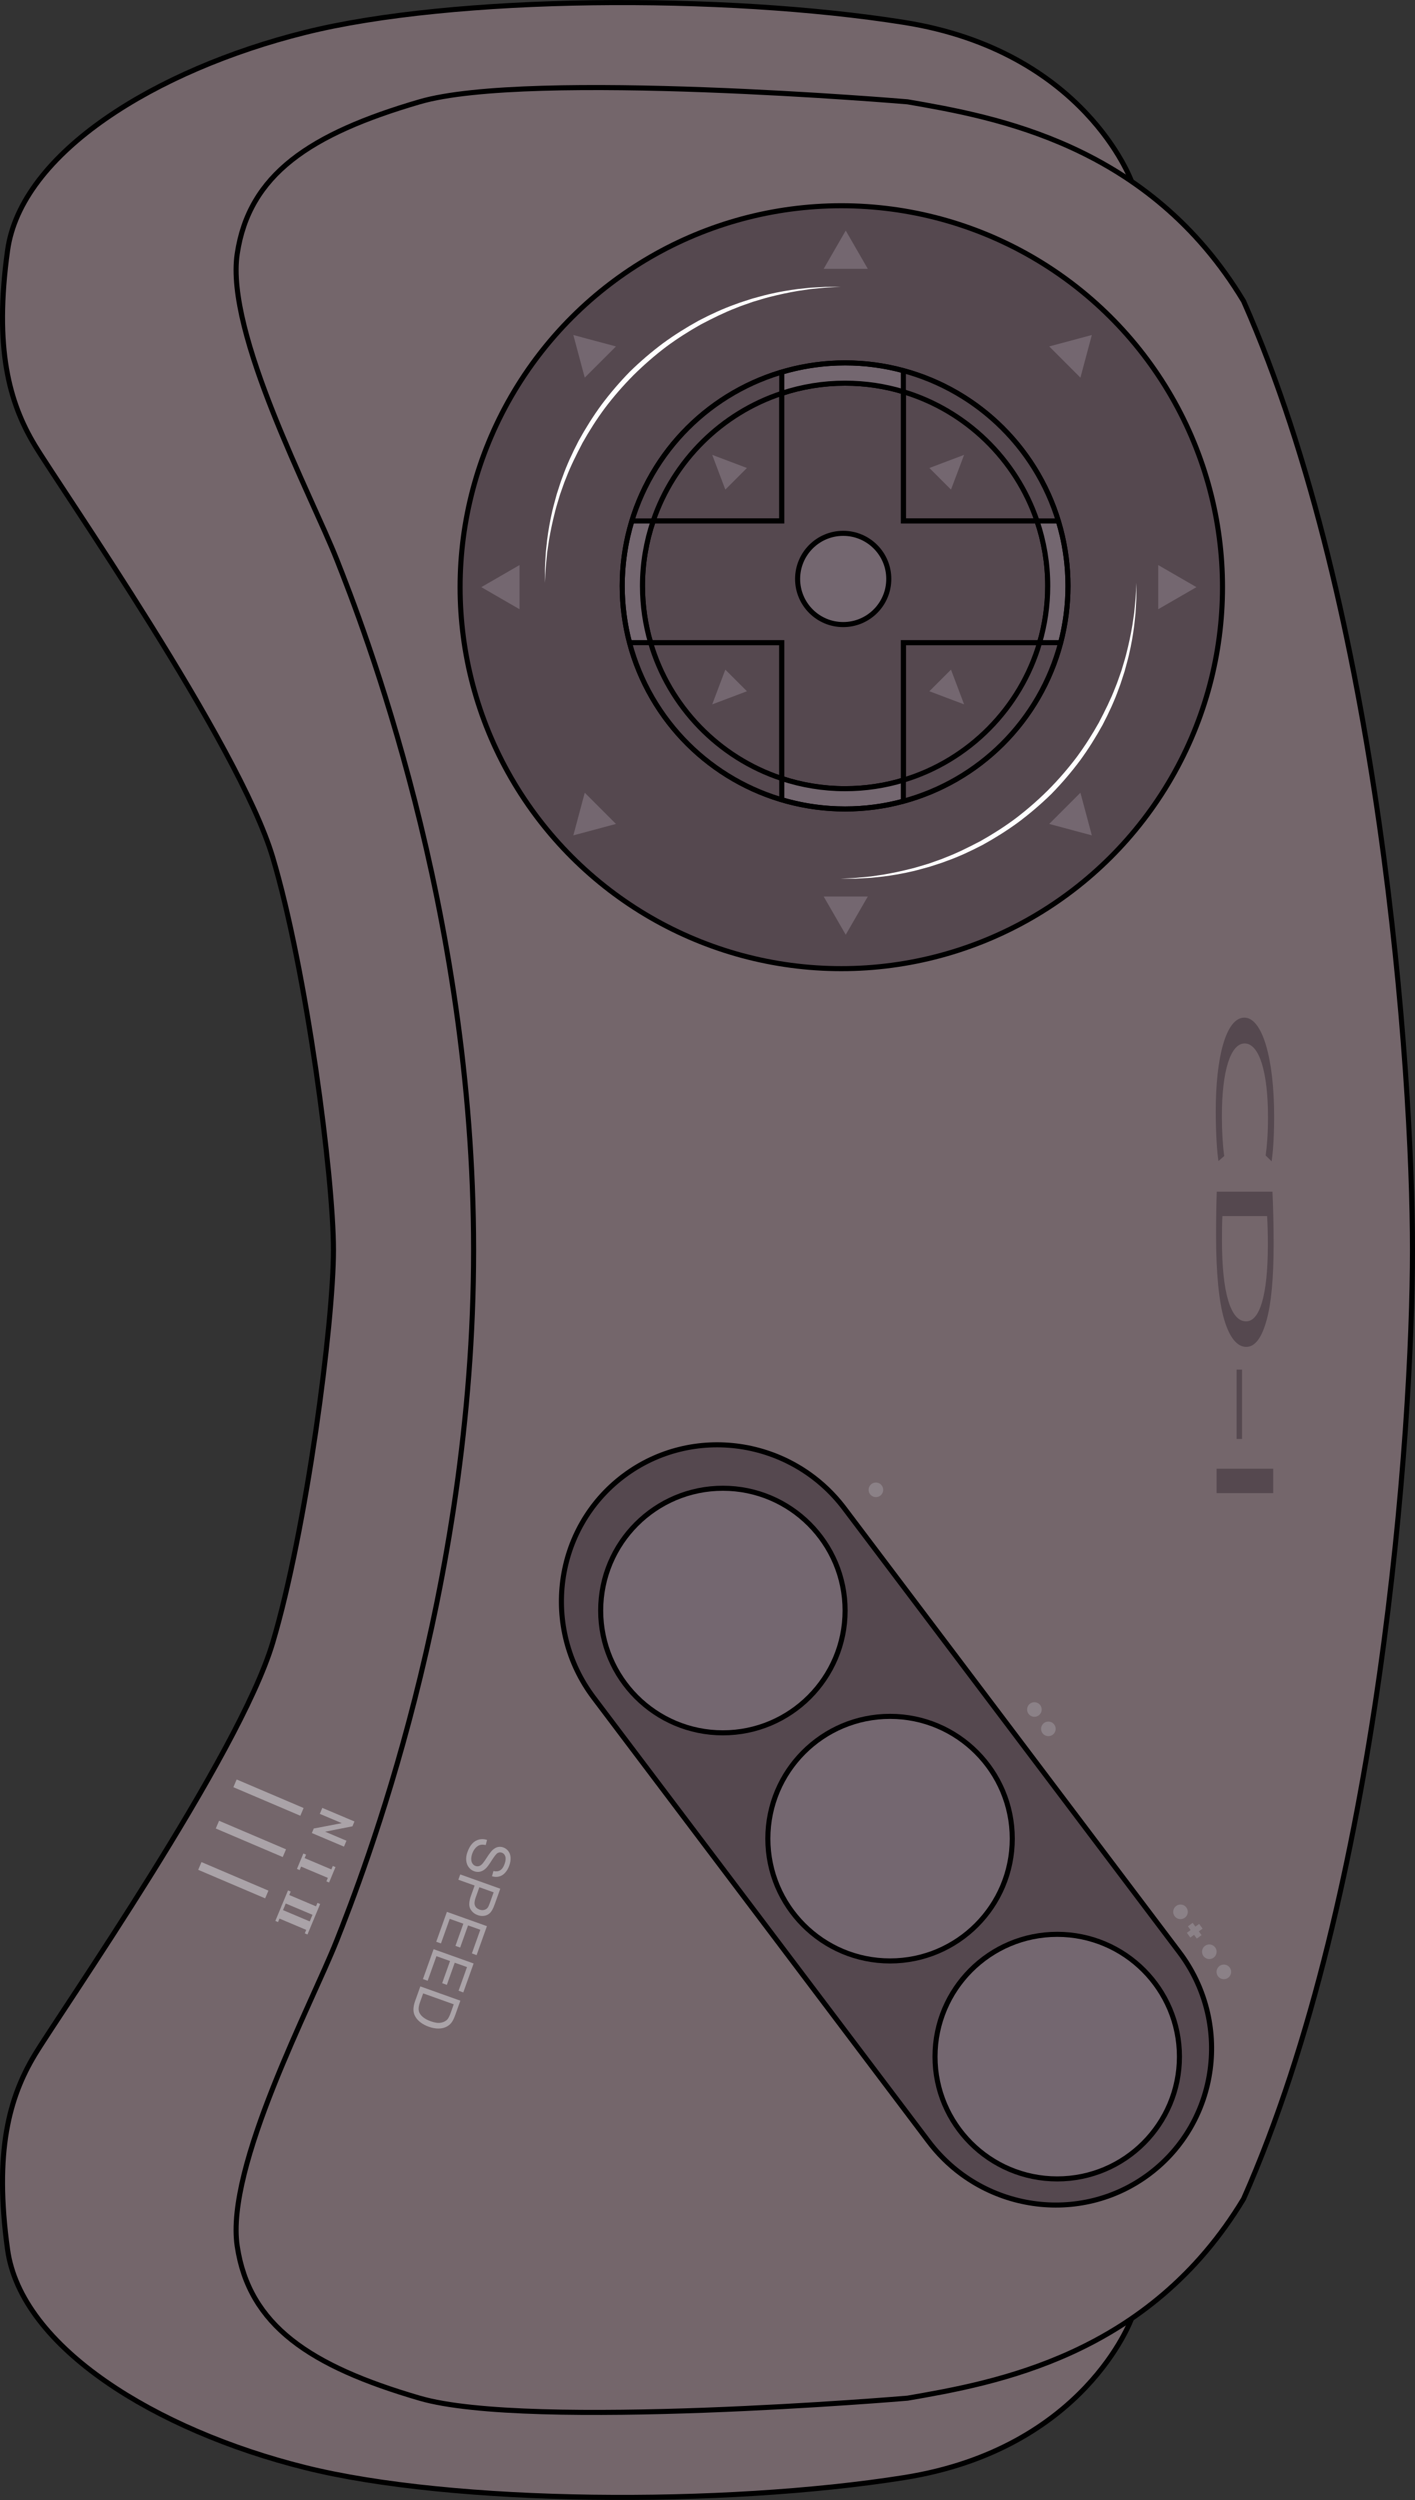 <svg enable-background="new 0 0 538 312" height="493.174" viewBox="0 0 279.325 493.174" width="279.325" xmlns="http://www.w3.org/2000/svg" xmlns:xlink="http://www.w3.org/1999/xlink"><rect x="0" y="0" width="279.325" height="493.174" fill="#333333" stroke="none"/><defs><clipPath id="a"><use height="100%" width="100%" xlink:href="#b"/></clipPath><circle id="b" cx="138.5" cy="131" r="44"/></defs><path d="m223.368 457.391s-9.21 25.696-44.877 31.363c-35.667 5.666-89 5.333-118.333-2-29.333-7.334-56.001-23.667-58.667-43-2.666-19.334.334-30.001 5.334-38.334s40.334-59 47-81.333 12-63 12-77.5-5.334-55.167-12-77.5-42-73-47-81.333-8-19-5.334-38.333 29.334-35.667 58.667-43c29.333-7.333 82.667-7.667 118.333-2s44.877 31.363 44.877 31.363" fill="#74666b" stroke="#000" stroke-miterlimit="10"/><path d="m93.491 246.587c0 67.5-22 123.5-27 136.167-5 12.666-22 44.666-19.666 60.333s14.333 23.667 36 30 96.333 0 96.333 0c17.333-3 47.667-8.333 66.333-39.333 27.001-61 33.334-151.917 33.334-187.167s-6.333-126.167-33.333-187.167c-18.667-31-49-36.333-66.334-39.333 0 0-74.667-6.333-96.333 0s-33.666 14.333-36 30 14.666 47.667 19.666 60.333 27 68.667 27 136.167z" fill="#74666b" stroke="#000" stroke-miterlimit="10"/><g stroke="#000" stroke-miterlimit="10" transform="matrix(0 1 -1 0 297.825 -22.913)"><path d="m408.01 65.033-87.547 66.112c-13.796 10.419-16.641 29.991-6.341 43.634 10.302 13.64 29.907 16.26 43.704 5.842l87.545-66.112c13.798-10.419 16.643-29.993 6.343-43.633-10.302-13.641-29.907-16.262-43.704-5.843z" fill="#55484f"/><g fill="#746770"><circle cx="340.625" cy="155.125" r="24.125"/><circle cx="385.625" cy="122.125" r="24.125"/><circle cx="428.625" cy="89.125" r="24.125"/></g></g><g transform="matrix(0 1 -1 0 297.825 -22.913)"><circle cx="138.75" cy="131.75" fill="#55484f" r="75.25" stroke="#000" stroke-miterlimit="10"/><path d="m137.875 73.5s.358 0 1.03-.001c.672.02 1.657-.049 2.911.051.627.036 1.323.076 2.08.119.753.081 1.568.168 2.438.262 1.738.222 3.691.545 5.794 1.042 1.052.244 2.131.563 3.257.865 1.102.376 2.267.696 3.419 1.152 2.335.833 4.716 1.928 7.114 3.182 2.37 1.307 4.749 2.787 7.043 4.468 2.276 1.704 4.477 3.583 6.543 5.604 2.023 2.064 3.901 4.266 5.605 6.542 1.681 2.295 3.161 4.673 4.468 7.043 1.253 2.398 2.351 4.778 3.183 7.114.456 1.152.776 2.317 1.152 3.419.302 1.125.621 2.205.865 3.257.496 2.103.82 4.057 1.042 5.794.093.871.181 1.686.261 2.439.043.756.083 1.451.119 2.078.1 1.253.032 2.242.051 2.913 0 .672-.001 1.03-.001 1.03s-.019-.357-.053-1.029c-.05-.67-.049-1.655-.191-2.9-.06-.623-.127-1.313-.2-2.063-.109-.746-.228-1.552-.355-2.414-.291-1.717-.689-3.639-1.219-5.711-.267-1.036-.608-2.097-.933-3.202-.399-1.081-.742-2.224-1.22-3.351-.876-2.287-2.026-4.6-3.263-6.96-1.307-2.325-2.782-4.655-4.454-6.9-1.695-2.228-3.562-4.376-5.563-6.394-2.016-2.003-4.166-3.869-6.393-5.563-2.245-1.672-4.576-3.147-6.9-4.454-2.361-1.237-4.673-2.39-6.96-3.264-1.127-.479-2.27-.821-3.351-1.22-1.105-.325-2.167-.667-3.202-.933-2.073-.529-3.995-.929-5.711-1.219-.862-.127-1.668-.245-2.414-.355-.75-.073-1.438-.139-2.061-.199-1.244-.142-2.233-.141-2.903-.19-.67-.033-1.028-.052-1.028-.052z" fill="#fff"/><path d="m137.875 190.25s-.358 0-1.03.001c-.672-.02-1.657.049-2.911-.051-.627-.036-1.323-.076-2.079-.12-.754-.08-1.568-.168-2.439-.262-1.738-.222-3.691-.545-5.794-1.041-1.052-.244-2.131-.563-3.257-.865-1.102-.376-2.267-.696-3.419-1.152-2.335-.833-4.716-1.929-7.114-3.182-2.37-1.308-4.749-2.787-7.043-4.468-2.276-1.704-4.477-3.583-6.543-5.604-2.023-2.065-3.901-4.267-5.605-6.543-1.681-2.295-3.16-4.674-4.467-7.043-1.253-2.398-2.352-4.778-3.183-7.115-.456-1.152-.776-2.317-1.152-3.419-.302-1.125-.621-2.205-.865-3.257-.496-2.103-.82-4.057-1.042-5.794-.093-.871-.181-1.686-.261-2.439-.043-.756-.083-1.45-.119-2.077-.1-1.253-.032-2.242-.051-2.913 0-.672.001-1.03.001-1.03s.019.357.053 1.029c.05.67.049 1.655.191 2.9.06.623.127 1.313.2 2.063.109.745.228 1.552.355 2.413.291 1.717.689 3.639 1.219 5.711.266 1.036.608 2.098.933 3.202.399 1.081.742 2.224 1.22 3.351.876 2.287 2.026 4.6 3.263 6.96 1.307 2.325 2.783 4.655 4.455 6.901 1.694 2.228 3.561 4.376 5.563 6.393 2.016 2.004 4.166 3.869 6.393 5.563 2.245 1.673 4.576 3.147 6.901 4.454 2.36 1.237 4.672 2.39 6.959 3.265 1.127.479 2.27.821 3.351 1.22 1.105.324 2.167.666 3.202.933 2.072.529 3.995.929 5.711 1.219.862.127 1.668.245 2.414.354.75.073 1.438.14 2.061.2 1.244.142 2.233.14 2.903.19.668.034 1.026.053 1.026.053z" fill="#fff"/><circle cx="138.5" cy="131" fill="#55484f" r="44" stroke="#000" stroke-miterlimit="10"/><use fill="#55484f" height="100%" width="100%" xlink:href="#b"/><g clip-path="url(#a)"><g fill="#55484f"><path d="m149.687 169.396c12.633-3.688 22.695-13.446 26.802-25.896h-26.802z" stroke="#000" stroke-miterlimit="10"/><path d="m149.687 92.604v26.896h27.12c-3.888-12.926-14.15-23.111-27.12-26.896z" stroke="#000" stroke-miterlimit="10"/><path d="m100.511 143.5c3.929 11.91 13.309 21.357 25.176 25.383v-25.383z" stroke="#000" stroke-miterlimit="10"/><path d="m125.687 93.117c-12.198 4.137-21.771 14.002-25.494 26.383h25.494z" stroke="#000" stroke-miterlimit="10"/><path d="m149.687 92.604c-3.553-1.037-7.304-1.604-11.187-1.604-4.481 0-8.787.752-12.813 2.117v26.383h-25.494c-1.096 3.645-1.693 7.503-1.693 11.5 0 4.365.713 8.564 2.011 12.5h25.176v25.383c4.026 1.365 8.332 2.117 12.813 2.117 3.883 0 7.634-.566 11.187-1.604v-25.896h26.802c1.298-3.936 2.011-8.135 2.011-12.5 0-3.997-.597-7.855-1.693-11.5h-27.12z" stroke="#000" stroke-miterlimit="10"/></g><path d="m180.972 119.5h-4.165c1.096 3.645 1.693 7.503 1.693 11.5 0 4.365-.713 8.564-2.011 12.5h4.199c1.172-3.964 1.812-8.156 1.812-12.5 0-3.98-.538-7.833-1.528-11.5z" fill="#746770"/><path d="m180.972 119.5h-4.165c1.096 3.645 1.693 7.503 1.693 11.5 0 4.365-.713 8.564-2.011 12.5h4.199c1.172-3.964 1.812-8.156 1.812-12.5 0-3.98-.538-7.833-1.528-11.5z" fill="none" stroke="#000" stroke-miterlimit="10"/><path d="m138.5 171c-4.481 0-8.787-.752-12.813-2.117v4.216c4.055 1.232 8.355 1.901 12.813 1.901 3.866 0 7.614-.503 11.187-1.439v-4.164c-3.553 1.037-7.304 1.603-11.187 1.603z" fill="#746770"/><path d="m138.5 171c-4.481 0-8.787-.752-12.813-2.117v4.216c4.055 1.232 8.355 1.901 12.813 1.901 3.866 0 7.614-.503 11.187-1.439v-4.164c-3.553 1.037-7.304 1.603-11.187 1.603z" fill="none" stroke="#000" stroke-miterlimit="10"/><path d="m98.5 131c0-3.997.597-7.855 1.693-11.5h-4.165c-.991 3.667-1.528 7.52-1.528 11.5 0 4.344.64 8.536 1.812 12.5h4.199c-1.298-3.936-2.011-8.135-2.011-12.5z" fill="#746770"/><path d="m98.5 131c0-3.997.597-7.855 1.693-11.5h-4.165c-.991 3.667-1.528 7.52-1.528 11.5 0 4.344.64 8.536 1.812 12.5h4.199c-1.298-3.936-2.011-8.135-2.011-12.5z" fill="none" stroke="#000" stroke-miterlimit="10"/><path d="m138.5 91c3.883 0 7.634.567 11.187 1.604v-4.164c-3.573-.937-7.321-1.44-11.187-1.44-4.458 0-8.758.668-12.813 1.901v4.216c4.026-1.365 8.332-2.117 12.813-2.117z" fill="#746770"/><path d="m138.5 91c3.883 0 7.634.567 11.187 1.604v-4.164c-3.573-.937-7.321-1.44-11.187-1.44-4.458 0-8.758.668-12.813 1.901v4.216c4.026-1.365 8.332-2.117 12.813-2.117z" fill="none" stroke="#000" stroke-miterlimit="10"/></g><use fill="none" height="100%" stroke="#000" stroke-miterlimit="10" width="100%" xlink:href="#b"/><g fill="#746770"><path d="m117.365 112.229-2.131 2.13-1.296-3.422-1.292-3.427 3.426 1.291 3.423 1.297z"/><path d="m157.146 112.229-2.131-2.131 3.423-1.296 3.426-1.292-1.291 3.426-1.297 3.423z"/><path d="m157.146 152.51 2.131-2.13 1.296 3.422 1.292 3.427-3.426-1.291-3.424-1.297z"/><path d="m117.365 152.511 2.13 2.131-3.422 1.296-3.427 1.291 1.292-3.425 1.296-3.424z"/><circle cx="137.125" cy="131.375" r="9" stroke="#000" stroke-miterlimit="10"/></g></g><g fill="#746770" transform="matrix(0 1 -1 0 297.825 -22.913)"><path d="m138.739 69.188h-4.354l2.178-3.772 2.176-3.771 2.178 3.771 2.178 3.772z"/><path d="m182.373 87.627-3.079-3.08 4.206-1.127 4.206-1.127-1.127 4.207-1.127 4.207z"/><path d="m199.768 130.875v-4.355l3.771 2.177 3.772 2.178-3.772 2.177-3.771 2.178z"/><path d="m182.373 179.311 3.08-3.079 1.127 4.206 1.127 4.207-4.206-1.127-4.208-1.127z"/><path d="m138.739 195.271h4.356l-2.177 3.771-2.179 3.771-2.176-3.771-2.179-3.771z"/><path d="m94.334 179.313 3.08 3.08-4.206 1.127-4.207 1.125 1.128-4.206 1.126-4.207z"/><path d="m75.944 130.875v4.355l-3.771-2.177-3.771-2.179 3.771-2.176 3.772-2.178z"/><path d="m94.333 87.627-3.08 3.08-1.126-4.207-1.126-4.207 4.205 1.128 4.207 1.127z"/></g><g fill="#55484f" transform="matrix(0 1 -1 0 297.825 -22.913)"><path d="m251.957 57.302c-1.772.265-5.316.531-9.856.531-10.521 0-18.439-1.991-18.439-5.656 0-3.5 7.918-5.872 19.492-5.872 4.651 0 7.586.299 8.86.498l-1.163 1.178c-1.827-.265-4.43-.464-7.531-.464-8.749 0-14.563 1.675-14.563 4.611 0 2.737 5.261 4.495 14.342 4.495 2.935 0 5.925-.183 7.863-.464z"/><path d="m257.992 46.637c2.935-.133 6.423-.232 10.244-.232 6.922 0 11.85.481 15.117 1.394 3.322.912 5.261 2.206 5.261 4.014 0 1.825-1.883 3.317-5.371 4.346-3.489 1.045-9.248 1.609-16.502 1.609-3.433 0-6.313-.05-8.749-.133zm4.818 9.885c1.218.066 2.99.083 4.873.083 10.3 0 15.893-1.725 15.893-4.744.055-2.637-4.929-4.313-15.117-4.313-2.492 0-4.375.066-5.648.149v8.825z"/><path d="m306.775 52.641v1.078h-13.678v-1.078z"/><path d="m317.462 46.487v11.179h-4.818v-11.179z"/></g><g fill="#8b8187"><path d="m172.898 295.336a1.437 1.437 0 0 1 -1.428-1.446 1.437 1.437 0 0 1 1.446-1.428 1.437 1.437 0 0 1 1.428 1.446 1.437 1.437 0 0 1 -1.446 1.428z" fill-rule="evenodd" stroke-linecap="round" stroke-linejoin="round" stroke-width="21.021"/><g fill-rule="evenodd" stroke-linecap="round" stroke-linejoin="round" stroke-width="5.562" transform="matrix(2.213 3.064 -3.064 2.213 439.42 -250.987)"><path d="m90.031 141.8a.38.38 0 0 1 -.531.082.38.38 0 0 1 -.082-.531.38.38 0 0 1 .531-.082.38.38 0 0 1 .082.531z"/><path d="m91.278 141.8a.38.38 0 0 1 -.531.082.38.38 0 0 1 -.082-.531.38.38 0 0 1 .531-.082.38.38 0 0 1 .082.531z"/></g><path d="m238.714 386.461a1.437 1.437 0 0 1 -1.428-1.446 1.437 1.437 0 0 1 1.446-1.428 1.437 1.437 0 0 1 1.428 1.446 1.437 1.437 0 0 1 -1.446 1.428z" fill-rule="evenodd" stroke-linecap="round" stroke-linejoin="round" stroke-width="21.021"/><path d="m241.581 390.43a1.437 1.437 0 0 1 -1.428-1.446 1.437 1.437 0 0 1 1.446-1.428 1.437 1.437 0 0 1 1.428 1.446 1.437 1.437 0 0 1 -1.446 1.428z" fill-rule="evenodd" stroke-linecap="round" stroke-linejoin="round" stroke-width="21.021"/><path d="m233.027 378.587a1.437 1.437 0 0 1 -1.428-1.446 1.437 1.437 0 0 1 1.446-1.428 1.437 1.437 0 0 1 1.428 1.446 1.437 1.437 0 0 1 -1.446 1.428z" fill-rule="evenodd" stroke-linecap="round" stroke-linejoin="round" stroke-width="21.021"/></g><g fill="#aaa3a8" stroke-width=".439" transform="matrix(-.336 .942 -.942 -.336 297.825 -22.913)"><path d="m431.143 60.315 1.047-.092q.074.629.343 1.036.275.401.847.652.572.246 1.287.246.635 0 1.121-.189.486-.189.721-.515.24-.332.24-.721 0-.395-.229-.687-.229-.298-.755-.498-.338-.132-1.493-.406-1.156-.28-1.619-.526-.601-.315-.898-.778-.292-.469-.292-1.047 0-.635.36-1.184.36-.555 1.053-.841.692-.286 1.539-.286.933 0 1.642.303.715.298 1.099.881.383.584.412 1.322l-1.064.08q-.086-.795-.584-1.202-.492-.406-1.459-.406-1.007 0-1.47.372-.458.366-.458.887 0 .452.326.744.32.292 1.671.601 1.356.303 1.86.532.732.338 1.081.858.349.515.349 1.19 0 .669-.383 1.265-.383.589-1.104.921-.715.326-1.614.326-1.139 0-1.911-.332-.767-.332-1.207-.996-.435-.669-.458-1.511z"/><path d="m439.336 63.01v-8.388h3.164q.835 0 1.276.08.618.103 1.036.395.418.286.669.807.257.521.257 1.144 0 1.07-.681 1.814-.681.738-2.46.738h-2.151v3.41zm1.11-4.4h2.169q1.076 0 1.528-.401.452-.401.452-1.127 0-.526-.269-.898-.263-.378-.698-.498-.28-.074-1.036-.074h-2.146z"/><path d="m447.175 63.01v-8.388h6.065v.99h-4.955v2.569h4.64v.984h-4.64v2.855h5.15v.99z"/><path d="m454.991 63.01v-8.388h6.065v.99h-4.955v2.569h4.64v.984h-4.64v2.855h5.15v.99z"/><path d="m462.784 63.01v-8.388h2.889q.978 0 1.493.12.721.166 1.23.601.664.561.99 1.436.332.87.332 1.991 0 .956-.223 1.694-.223.738-.572 1.224-.349.481-.767.761-.412.275-1.001.418-.584.143-1.345.143zm1.11-.99h1.791q.83 0 1.299-.154.475-.154.755-.435.395-.395.612-1.059.223-.669.223-1.619 0-1.316-.435-2.02-.429-.709-1.047-.95-.446-.172-1.436-.172h-1.762z"/></g><g fill="#aaa3a8" transform="matrix(-.052 .125 -.097 -.041 67.35 323.33)"><g><path d="m309.33-154.259h24.328v5.484h-5.484v54.422h5.484v5.484h-24.328v-5.484h5.484v-54.422h-5.484z"/><path d="m367.596-154.259h24.328v5.484h-5.484v54.422h5.484v5.484h-24.328v-5.484h5.484v-54.422h-5.484z"/><path d="m391.393-154.259h24.328v5.484h-5.484v54.422h5.484v5.484h-24.328v-5.484h5.484v-54.422h-5.484z"/></g><path d="m214.427-98.402v-72.407h6.856l20.569 48.082v-48.082h8.429v72.407h-6.463l-20.875-49.479v49.479z" stroke-width=".932" transform="scale(1.107 .903)"/></g><g fill="#aaa3a8" fill-rule="evenodd" stroke-linecap="round" stroke-linejoin="round" stroke-width="8.335" transform="matrix(-.392 .92 -.92 -.392 468.58 224.452)"><path d="m281.81 324.105h1.657v14.365h-1.657z"/><path d="m290.667 324.105h1.657v14.365h-1.657z"/><path d="m299.525 324.105h1.657v14.365h-1.657z"/></g><g fill="#8b8187" fill-rule="evenodd" transform="matrix(.663 .914 -.914 .663 428.125 -133.595)"><path d="m268.313 404.05h1.025v2.649h-1.025z"/><path d="m404.862-270.15h1.025v2.649h-1.025z" transform="rotate(90)"/></g></svg>